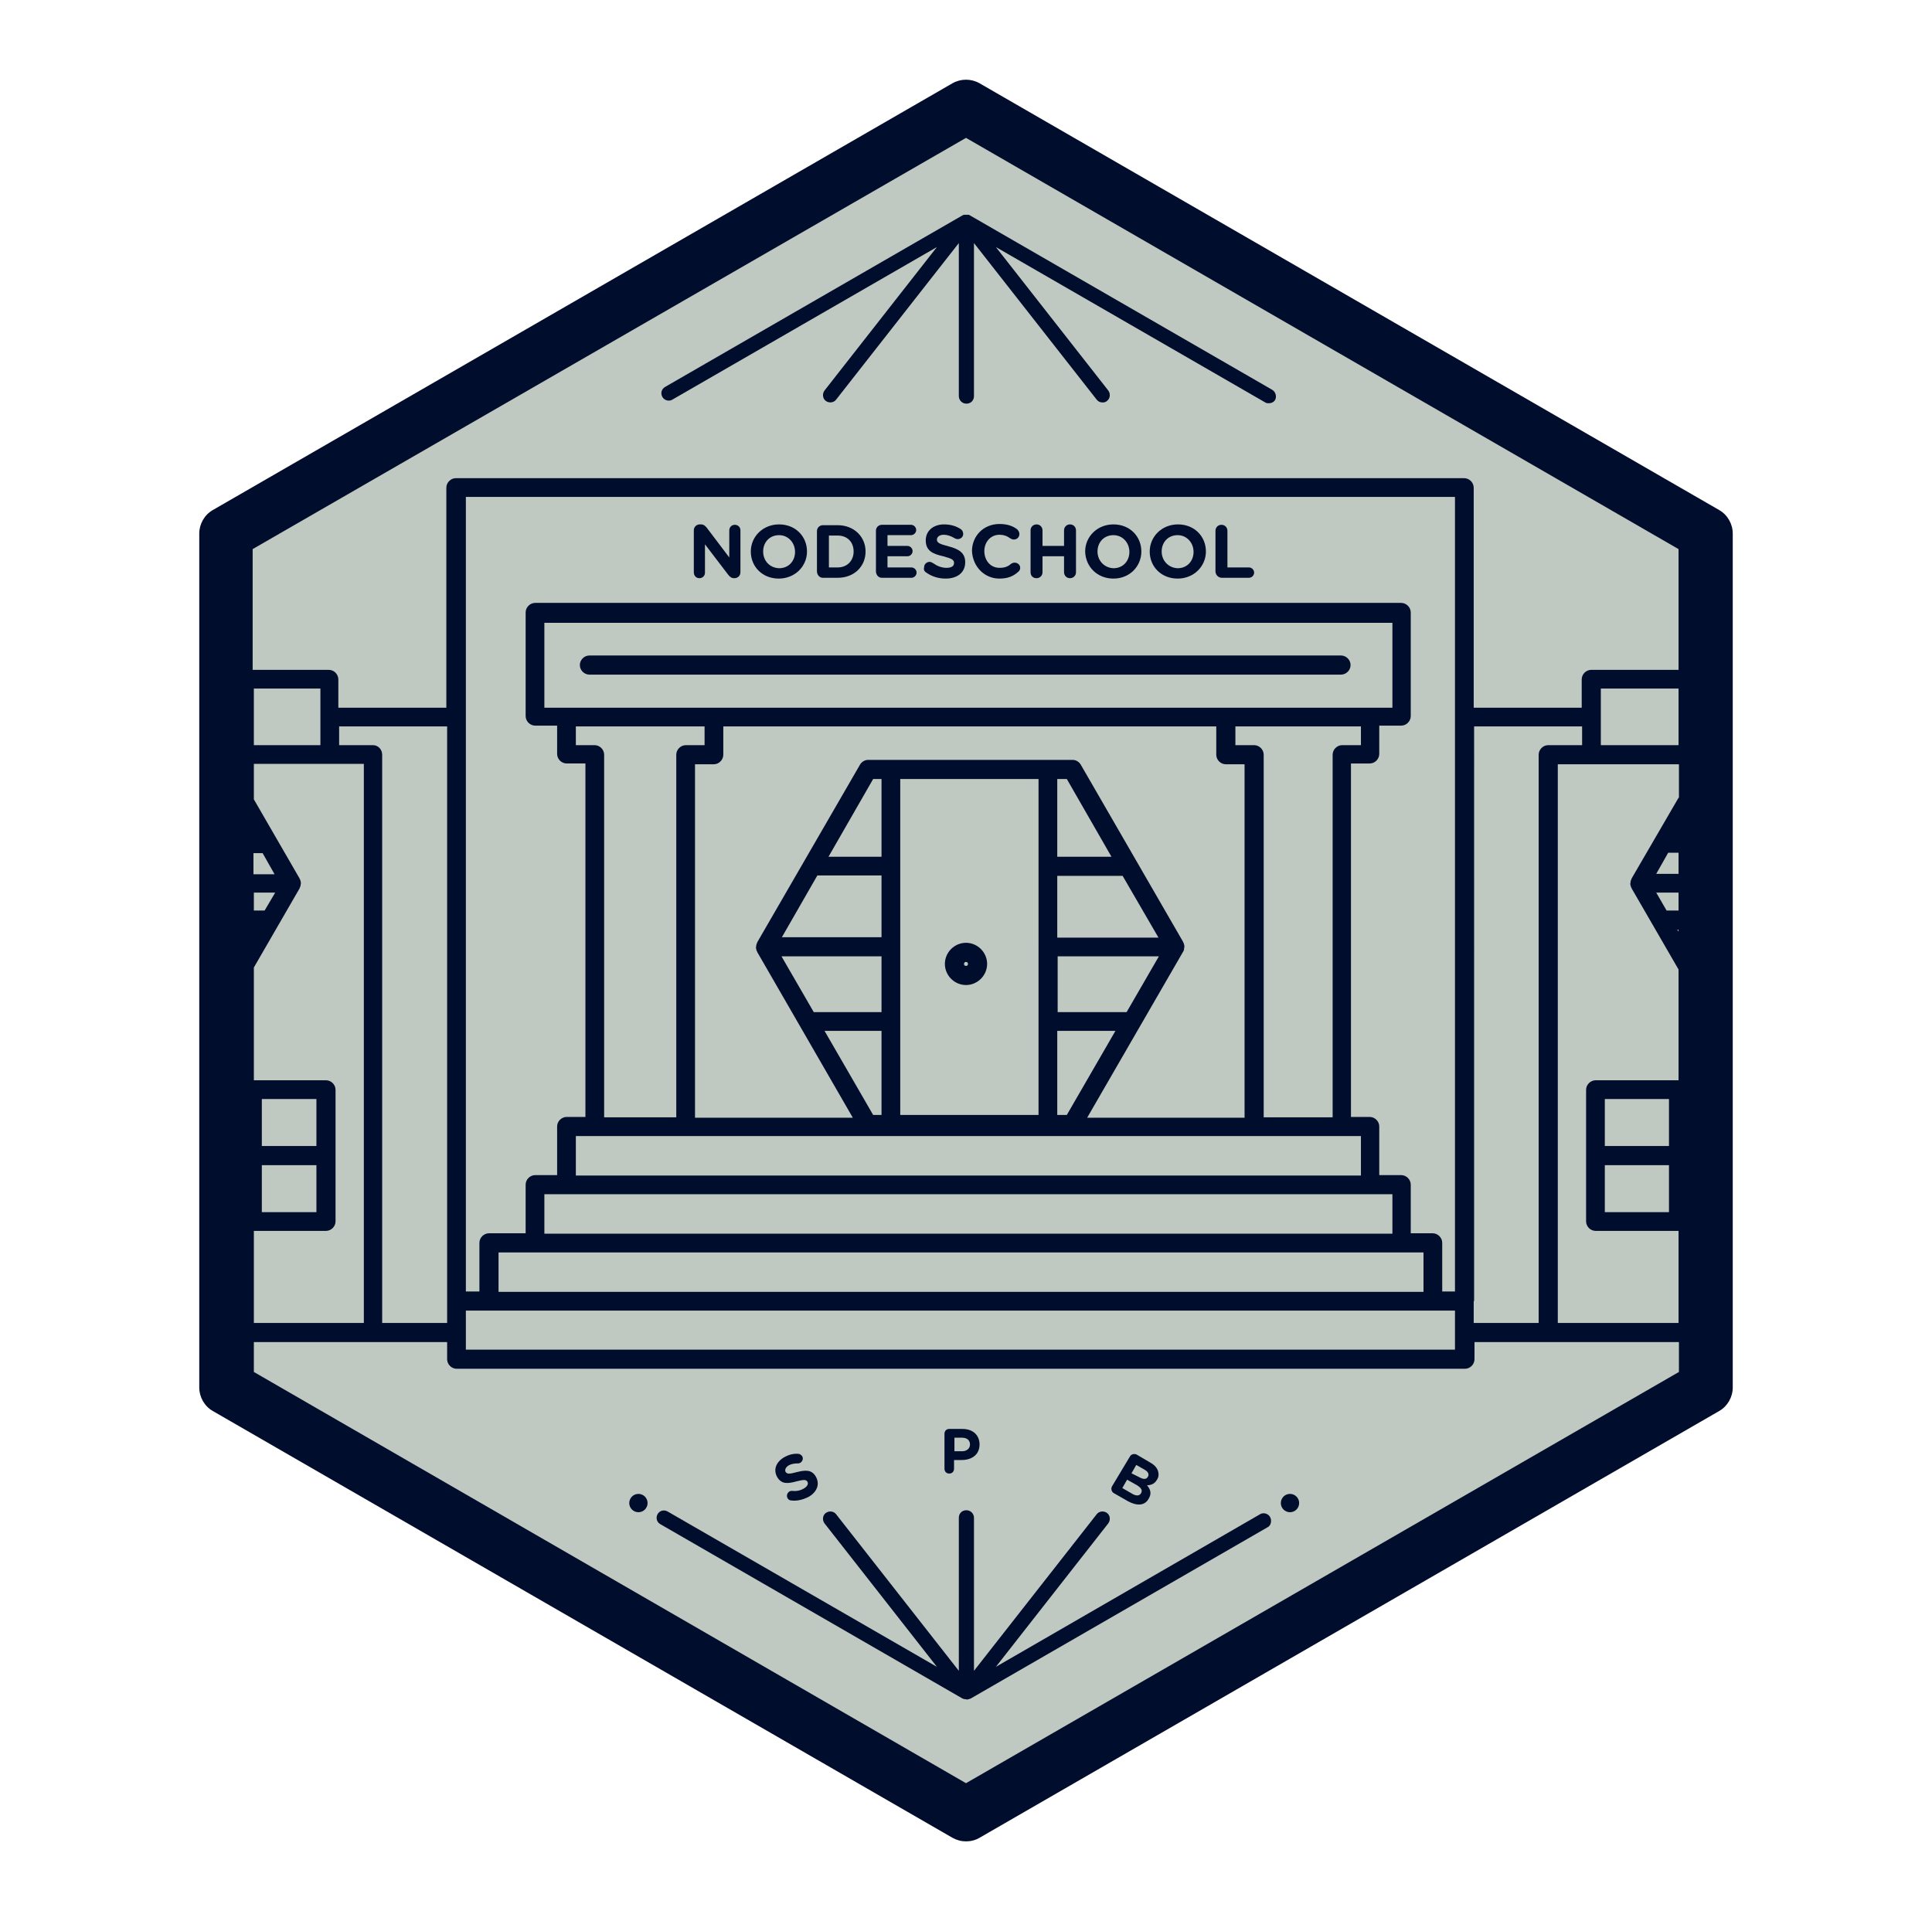 <?xml version="1.0" encoding="UTF-8" standalone="no"?>
<!-- Created with Inkscape (http://www.inkscape.org/) -->

<svg
   xmlns:dc="http://purl.org/dc/elements/1.1/"
   xmlns:cc="http://creativecommons.org/ns#"
   xmlns:rdf="http://www.w3.org/1999/02/22-rdf-syntax-ns#"
   xmlns:svg="http://www.w3.org/2000/svg"
   xmlns="http://www.w3.org/2000/svg"
   xmlns:sodipodi="http://sodipodi.sourceforge.net/DTD/sodipodi-0.dtd"
   xmlns:inkscape="http://www.inkscape.org/namespaces/inkscape"
   version="1.1"
   width="100%"
   height="100%"
   viewBox="0 0 484.8 482.1"
   id="Layer_1"
   xml:space="preserve"
   inkscape:version="0.48.4 r9939"
   sodipodi:docname="nodeschool-sticker-spb.svg"><sodipodi:namedview
     pagecolor="#ffffff"
     bordercolor="#666666"
     borderopacity="1"
     objecttolerance="10"
     gridtolerance="10"
     guidetolerance="10"
     inkscape:pageopacity="0"
     inkscape:pageshadow="2"
     inkscape:window-width="1855"
     inkscape:window-height="1056"
     id="namedview29"
     showgrid="false"
     inkscape:zoom="1.9581"
     inkscape:cx="262.62575"
     inkscape:cy="266.14802"
     inkscape:window-x="65"
     inkscape:window-y="24"
     inkscape:window-maximized="1"
     inkscape:current-layer="Layer_1" /><defs
     id="defs4481" /><polygon
     points="519.3,122.6 704.9,15.4 890.4,122.6 890.4,336.9 704.9,444 519.3,336.9 "
     transform="translate(-462.6,10.5)"
     id="polygon3755"
     style="fill:#c0c9c1;fill-opacity:1" /><path
     d="m 198.508,376.545 c -0.3,0 -0.7,-0.2 -0.9,-0.6 -0.3,-0.6 -0.1,-1.2 0.4,-1.6 0.3,-0.2 0.5,-0.2 0.7,-0.2 1,0.1 2,0 3,-0.6 0.9,-0.5 1.2,-1.2 0.9,-1.7 l 0,0 c -0.3,-0.5 -0.8,-0.6 -2.7,-0.1 -2.2,0.6 -3.8,0.8 -4.9,-1.1 l 0,0 c -1,-1.8 -0.3,-3.7 1.7,-4.9 1.2,-0.7 2.4,-1 3.6,-0.9 0.3,0 0.7,0.2 1,0.6 0.3,0.6 0.1,1.2 -0.4,1.6 -0.2,0.1 -0.4,0.2 -0.6,0.2 -0.9,0 -1.7,0.1 -2.4,0.5 -0.8,0.5 -1,1.1 -0.8,1.6 l 0,0 c 0.4,0.6 0.9,0.6 2.8,0.1 2.3,-0.6 3.8,-0.6 4.8,1.1 l 0,0 c 1.1,1.9 0.3,3.9 -1.8,5.1 -1.4,0.7 -2.9,1.1 -4.4,0.9 z"
     id="path3793"
     style="fill:#010d2c;fill-opacity:1" /><g
     transform="translate(-462.6,10.5)"
     id="g3883"
     style="fill:#010d2c;fill-opacity:1"><path
       d="m 699.6,349.3 c 0,-0.7 0.5,-1.2 1.2,-1.2 h 3.3 c 2.7,0 4.3,1.6 4.3,3.9 v 0 c 0,2.6 -2,3.9 -4.5,3.9 h -1.9 v 2.2 c 0,0.7 -0.5,1.2 -1.2,1.2 -0.7,0 -1.2,-0.5 -1.2,-1.2 v -8.8 z m 4.4,4.4 c 1.2,0 2,-0.7 2,-1.7 v 0 c 0,-1.1 -0.8,-1.7 -2,-1.7 h -1.9 v 3.4 h 1.9 z"
       id="path3915"
       style="fill:#010d2c;fill-opacity:1" /></g><path
     d="m 283.525,365.533 c 0.3,-0.6 1.1,-0.8 1.7,-0.5 l 3.4,2 c 1.1,0.6 1.8,1.4 2,2.3 0.2,0.7 0.1,1.4 -0.3,2 l 0,0 c -0.6,1.1 -1.6,1.4 -2.5,1.4 0.9,1.1 1.2,2.1 0.4,3.4 l 0,0 c -1,1.8 -3,1.8 -5.2,0.6 l -3.5,-2 c -0.6,-0.3 -0.8,-1.1 -0.5,-1.7 l 4.5,-7.5 z m 2.4,5.2 c 0.9,0.5 1.7,0.6 2.1,-0.1 l 0,0 c 0.4,-0.6 0.1,-1.3 -0.8,-1.8 l -2.1,-1.2 -1.2,2.1 2,1 z m -1.7,4.2 c 0.9,0.5 1.7,0.5 2.1,-0.2 l 0,0 c 0.4,-0.7 0.1,-1.3 -1,-2 l -2.5,-1.4 -1.2,2.1 2.6,1.5 z"
     id="path4013"
     style="fill:#010d2c;fill-opacity:1" /><circle
     cx="706.5"
     cy="231.4"
     r="0.5"
     transform="translate(-462.6,10.5)"
     id="circle4135"
     style="fill:none" /><g
     transform="translate(-462.6,10.5)"
     id="g4137"><path
       d="m 705,236.7 c 2.9,0 5.3,-2.4 5.3,-5.3 0,-2.9 -2.4,-5.3 -5.3,-5.3 -2.9,0 -5.3,2.4 -5.3,5.3 0,2.9 2.4,5.3 5.3,5.3 z m 0,-5.8 c 0.3,0 0.5,0.2 0.5,0.5 0,0.3 -0.2,0.5 -0.5,0.5 -0.3,0 -0.5,-0.2 -0.5,-0.5 0,-0.3 0.2,-0.5 0.5,-0.5 z"
       id="path4139"
       style="fill:#010d2c;fill-opacity:1" /><path
       d="m 801.5,156.4 c 0,-1.3 -1.1,-2.4 -2.4,-2.4 H 610.5 c -1.3,0 -2.4,1.1 -2.4,2.4 0,1.3 1.1,2.4 2.4,2.4 h 188.6 c 1.3,0 2.4,-1.1 2.4,-2.4 z"
       id="path4141"
       style="fill:#010d2c;fill-opacity:1" /><path
       d="M 781.8,87.3 705.9,43.5 c 0,0 0,0 0,0 -0.1,-0.1 -0.2,-0.1 -0.3,-0.1 0,0 0,0 0,0 0,0 0,0 0,0 0,0 -0.1,0 -0.1,0 0,0 -0.1,0 -0.1,0 -0.1,0 -0.2,0 -0.3,0 0,0 0,0 -0.1,0 0,0 -0.1,0 -0.1,0 -0.1,0 -0.3,0 -0.4,0 0,0 0,0 0,0 0,0 0,0 0,0 0,0 0,0 0,0 -0.1,0 -0.2,0.1 -0.3,0.1 0,0 0,0 0,0 l -74.7,43.1 c -0.9,0.5 -1.2,1.6 -0.7,2.5 0.5,0.9 1.7,1.2 2.5,0.7 l 66.4,-38.3 -28.2,36 c -0.6,0.8 -0.5,2 0.3,2.6 0.8,0.6 2,0.5 2.6,-0.3 l 30.8,-39.3 v 38.4 c 0,1 0.8,1.9 1.9,1.9 1.1,0 1.9,-0.8 1.9,-1.9 V 50.5 l 30.8,39.3 c 0.4,0.5 0.9,0.7 1.5,0.7 0.4,0 0.8,-0.1 1.1,-0.4 0.8,-0.6 0.9,-1.8 0.3,-2.6 l -28.2,-36 67.6,39 c 0.3,0.2 0.6,0.2 0.9,0.2 0.6,0 1.3,-0.3 1.6,-0.9 0.4,-0.8 0.1,-2 -0.8,-2.5 z"
       id="path4143"
       style="fill:#010d2c;fill-opacity:1" /><path
       d="m 781.3,370.2 c -0.5,-0.9 -1.7,-1.2 -2.5,-0.7 l -66.3,38.3 28.2,-36 c 0.6,-0.8 0.5,-2 -0.3,-2.6 -0.8,-0.6 -2,-0.5 -2.6,0.3 L 707,408.8 v -38.4 c 0,-1 -0.8,-1.9 -1.9,-1.9 -1.1,0 -1.9,0.8 -1.9,1.9 v 38.4 l -30.8,-39.3 c -0.6,-0.8 -1.8,-0.9 -2.6,-0.3 -0.8,0.6 -0.9,1.8 -0.3,2.6 l 28.2,36 -67.6,-39 c -0.9,-0.5 -2,-0.2 -2.5,0.7 -0.5,0.9 -0.2,2 0.7,2.5 l 75.9,43.8 c 0,0 0,0 0.1,0 0.1,0 0.1,0.1 0.2,0.1 0,0 0,0 0.1,0 0,0 0,0 0.1,0 0,0 0.1,0 0.1,0 0.1,0 0.3,0.1 0.4,0.1 l 0,0 0,0 0,0 c 0,0 0,0 0,0 0.2,0 0.3,0 0.4,-0.1 0,0 0.1,0 0.1,0 0,0 0.1,0 0.1,0 0.1,0 0.1,-0.1 0.2,-0.1 0,0 0,0 0.1,0 l 74.7,-43.1 c 0.7,-0.4 1,-1.6 0.5,-2.5 z"
       id="path4145"
       style="fill:#010d2c;fill-opacity:1" /><circle
       cx="786.3"
       cy="366.7"
       r="2.3"
       id="circle4147"
       style="fill:#010d2c;fill-opacity:1"
       d="m 788.6,366.7 c 0,1.27 -1.03,2.3 -2.3,2.3 -1.27,0 -2.3,-1.03 -2.3,-2.3 0,-1.27 1.03,-2.3 2.3,-2.3 1.27,0 2.3,1.03 2.3,2.3 z" /><circle
       cx="622.8"
       cy="366.7"
       r="2.3"
       id="circle4149"
       style="fill:#010d2c;fill-opacity:1"
       d="m 625.1,366.7 c 0,1.27 -1.03,2.3 -2.3,2.3 -1.27,0 -2.3,-1.03 -2.3,-2.3 0,-1.27 1.03,-2.3 2.3,-2.3 1.27,0 2.3,1.03 2.3,2.3 z" /><path
       d="M 894,117.5 708.4,10.4 c -2.1,-1.2 -4.7,-1.2 -6.8,0 L 516,117.5 c -2.1,1.2 -3.4,3.5 -3.4,5.9 v 214.3 c 0,2.4 1.3,4.7 3.4,5.9 l 185.6,107.1 c 1.1,0.6 2.2,0.9 3.4,0.9 1.2,0 2.4,-0.3 3.4,-0.9 L 894,343.6 c 2.1,-1.2 3.4,-3.5 3.4,-5.9 V 123.4 c 0,-2.4 -1.3,-4.7 -3.4,-5.9 z M 705,24.1 883.8,127.3 v 30.3 h -21.9 c -1.3,0 -2.4,1.1 -2.4,2.4 v 7.1 h -27.1 v -55.2 c 0,-1.3 -1.1,-2.4 -2.4,-2.4 H 577 c -1.3,0 -2.4,1.1 -2.4,2.4 v 55.2 H 547.5 V 160 c 0,-1.3 -1.1,-2.4 -2.4,-2.4 H 526 V 127.3 L 705,24.1 z m 160.3,257.8 h 16.1 v 11.8 h -16.1 v -11.8 z m 0,-4.8 v -11.8 h 16.1 v 11.8 h -16.1 z m 18.5,-53.8 -0.3,-0.5 h 0.3 v 0.5 z m -3,-5.3 -2.6,-4.5 h 5.6 v 4.5 h -3 z m -2.6,-9.2 3,-5.3 h 2.6 v 5.3 h -5.6 z M 883.8,189.7 872,210 c 0,0 0,0.1 0,0.1 -0.1,0.1 -0.1,0.3 -0.2,0.4 0,0 0,0.1 0,0.1 0,0.2 -0.1,0.4 -0.1,0.6 0,0.2 0,0.4 0.1,0.6 0,0 0,0.1 0,0.1 0,0.1 0.1,0.3 0.2,0.4 0,0 0,0.1 0,0.1 l 11.8,20.4 v 27.8 H 863 c -1.3,0 -2.4,1.1 -2.4,2.4 v 16.5 16.5 c 0,1.3 1.1,2.4 2.4,2.4 h 20.8 v 23.1 H 853.5 V 181.3 h 8.5 21.9 v 8.4 z m -355.3,13.9 3,5.3 h -5.3 v -5.3 h 2.3 z m 3.1,10 -2.6,4.4 h -2.7 v -4.5 h 5.3 z m -5.3,9.2 0,0 0,0 0,0 z M 542,277.1 H 528.3 V 265.3 H 542 v 11.8 z m 0,4.8 v 11.8 H 528.3 V 281.9 H 542 z m -15.7,16.5 h 18.1 c 1.3,0 2.4,-1.1 2.4,-2.4 V 279.5 263 c 0,-1.3 -1.1,-2.4 -2.4,-2.4 h -18.1 v -28.3 l 11.5,-19.9 c 0,0 0,-0.1 0,-0.1 0.1,-0.1 0.1,-0.3 0.2,-0.4 0,0 0,-0.1 0,-0.1 0,-0.2 0.1,-0.4 0.1,-0.6 0,-0.2 0,-0.4 -0.1,-0.6 0,0 0,-0.1 0,-0.1 0,-0.1 -0.1,-0.3 -0.2,-0.4 0,0 0,-0.1 0,-0.1 l -11.5,-19.9 v -8.9 h 19.1 8.5 v 140.3 h -27.6 v -23.1 z m 16.7,-129 v 7.1 H 526.3 V 162.3 H 543 v 7.1 z m 13.2,7.1 h -8.5 v -4.7 h 27.1 V 316 321.5 H 558.5 V 178.9 c 0,-1.3 -1,-2.4 -2.3,-2.4 z m 271.5,-7.1 v 144.2 h -3.2 v -12.2 c 0,-1.3 -1.1,-2.4 -2.4,-2.4 h -5.5 v -12.2 c 0,-1.3 -1.1,-2.4 -2.4,-2.4 h -5.5 v -12.2 c 0,-1.3 -1.1,-2.4 -2.4,-2.4 h -4.7 v -88.7 h 4.7 c 1.3,0 2.4,-1.1 2.4,-2.4 v -7.1 h 5.5 c 1.3,0 2.4,-1.1 2.4,-2.4 v -26 c 0,-1.3 -1.1,-2.4 -2.4,-2.4 H 596.9 c -1.3,0 -2.4,1.1 -2.4,2.4 v 26 c 0,1.3 1.1,2.4 2.4,2.4 h 5.5 v 7.1 c 0,1.3 1.1,2.4 2.4,2.4 h 4.7 v 88.7 h -4.7 c -1.3,0 -2.4,1.1 -2.4,2.4 v 12.2 h -5.5 c -1.3,0 -2.4,1.1 -2.4,2.4 V 299 h -9.2 c -1.3,0 -2.4,1.1 -2.4,2.4 v 12.2 h -3.4 V 169.4 114.2 h 248.2 v 55.2 z m -215.9,7.1 h -4.7 v -4.7 h 32.3 v 4.7 h -4.7 c -1.3,0 -2.4,1.1 -2.4,2.4 v 91 h -18.1 v -91 c 0,-1.3 -1.1,-2.4 -2.4,-2.4 z m -12.6,-9.4 V 145.8 H 812 v 21.3 h -5.5 -36.2 -128.5 -37 -5.6 z M 797,178.9 v 91 h -17.3 v -91 c 0,-1.3 -1.1,-2.4 -2.4,-2.4 h -4.7 v -4.7 h 31.5 v 4.7 h -4.7 c -1.3,0 -2.4,1.1 -2.4,2.4 z m -69.1,69.3 h 14.6 l -12.2,21.1 h -2.4 v -21.1 z m 17.4,-4.7 H 728 v -14 h 25.4 l -8.1,14 z m -17.4,-18.7 v -15.5 h 16.4 l 9,15.5 h -25.4 z m 0,-20.3 V 185 h 2.4 l 11.2,19.5 h -13.6 z m -4.7,22.7 v 42.1 H 688.5 V 245.9 227.2 206.9 185 h 34.7 v 42.2 z M 683.8,204.5 H 670.5 L 681.7,185 h 2.1 v 19.5 z m -16.1,4.7 h 16.1 v 15.5 h -25 l 8.9,-15.5 z m 16.1,20.3 v 14 h -17 l -8.1,-14 h 25.1 z m 0,18.7 v 21.1 h -2.1 l -12.2,-21.1 h 14.3 z m 75.7,-19.9 c 0,0 0,0 0,0 0.1,-0.2 0.2,-0.3 0.2,-0.5 0,0 0,-0.1 0,-0.1 0,-0.2 0.1,-0.4 0.1,-0.6 0,-0.2 0,-0.4 -0.1,-0.6 0,0 0,-0.1 0,-0.1 0,-0.1 -0.1,-0.3 -0.2,-0.4 0,0 0,-0.1 0,-0.1 l -25.7,-44.5 c -0.4,-0.7 -1.2,-1.2 -2,-1.2 h -6.2 -39.4 -5.8 c -0.8,0 -1.6,0.5 -2,1.2 L 652.6,226 c 0,0 0,0.1 0,0.1 -0.1,0.1 -0.1,0.3 -0.2,0.4 0,0 0,0.1 0,0.1 0,0.2 -0.1,0.4 -0.1,0.6 0,0.2 0,0.4 0.1,0.6 0,0 0,0.1 0,0.1 0,0.1 0.1,0.3 0.2,0.4 0,0 0,0.1 0,0.1 l 24,41.6 H 637 v -88.7 h 4.7 c 1.3,0 2.4,-1.1 2.4,-2.4 v -7.1 h 123.7 v 7.1 c 0,1.3 1.1,2.4 2.4,2.4 h 4.7 V 270 h -39.5 l 24.1,-41.7 z m 39.9,46.3 h 4.7 v 9.9 h -197 v -9.9 h 4.7 187.6 z m 7.1,14.6 h 5.5 v 9.9 H 599.2 v -9.9 h 5.5 201.8 z m 7.8,14.6 h 5.5 v 9.9 H 587.7 v -9.9 h 9.2 217.4 z m -234.8,20.1 v -5.5 h 5.8 236.9 5.5 v 5.5 4.3 H 579.5 v -4.3 z m 253,-7.9 V 171.8 h 27.1 v 4.7 h -8.5 c -1.3,0 -2.4,1.1 -2.4,2.4 V 321.5 H 832.4 V 316 z m 31.8,-139.5 v -7.1 -7.1 h 19.5 v 14.2 H 864.3 z M 705,437 526.3,333.8 v -7.5 h 29.9 0 18.6 v 4.3 c 0,1.3 1.1,2.4 2.4,2.4 h 253 c 1.3,0 2.4,-1.1 2.4,-2.4 v -4.3 h 18.6 0 32.7 v 7.5 L 705,437 z"
       id="path4157"
       style="fill:#010d2c;fill-opacity:1" /><path
       d="m 638.1,134.6 c 0.8,0 1.4,-0.6 1.4,-1.4 v -7.1 l 5.8,7.6 c 0.4,0.5 0.8,0.9 1.5,0.9 h 0.1 c 0.8,0 1.5,-0.6 1.5,-1.5 v -10.5 c 0,-0.8 -0.6,-1.4 -1.4,-1.4 -0.8,0 -1.4,0.6 -1.4,1.4 v 6.8 L 640,122 c -0.4,-0.5 -0.8,-0.9 -1.5,-0.9 h -0.3 c -0.8,0 -1.5,0.6 -1.5,1.5 v 10.5 c 0,0.9 0.6,1.5 1.4,1.5 z"
       id="path4159"
       style="fill:#010d2c;fill-opacity:1" /><path
       d="m 658,134.7 c 4.1,0 7.1,-3.1 7.1,-6.8 v 0 c 0,-3.8 -2.9,-6.8 -7,-6.8 -4.1,0 -7.1,3.1 -7.1,6.8 v 0 c 0,3.8 2.9,6.8 7,6.8 z m -3.9,-6.8 c 0,-2.3 1.6,-4.1 4,-4.1 2.3,0 4,1.9 4,4.2 v 0 c 0,2.3 -1.6,4.1 -4,4.1 -2.4,-0.1 -4,-1.9 -4,-4.2 l 0,0 z"
       id="path4161"
       style="fill:#010d2c;fill-opacity:1" /><path
       d="m 669.1,134.5 h 3.7 c 4.2,0 7,-2.9 7,-6.6 v 0 c 0,-3.7 -2.9,-6.6 -7,-6.6 h -3.7 c -0.8,0 -1.5,0.6 -1.5,1.5 V 133 c 0.1,0.9 0.7,1.5 1.5,1.5 z m 1.5,-10.6 h 2.2 c 2.4,0 4,1.6 4,4 v 0 c 0,2.3 -1.6,4 -4,4 h -2.2 v -8 z"
       id="path4163"
       style="fill:#010d2c;fill-opacity:1" /><path
       d="m 683.9,134.5 h 7.4 c 0.7,0 1.3,-0.6 1.3,-1.3 0,-0.7 -0.6,-1.3 -1.3,-1.3 h -6 v -2.8 h 5 c 0.7,0 1.3,-0.6 1.3,-1.3 0,-0.7 -0.6,-1.3 -1.3,-1.3 h -5 v -2.7 h 5.9 c 0.7,0 1.3,-0.6 1.3,-1.3 0,-0.7 -0.6,-1.3 -1.3,-1.3 h -7.3 c -0.8,0 -1.5,0.6 -1.5,1.5 V 133 c 0.1,0.9 0.7,1.5 1.5,1.5 z"
       id="path4165"
       style="fill:#010d2c;fill-opacity:1" /><path
       d="m 694.9,133.1 c 1.5,1.1 3.2,1.6 5,1.6 2.9,0 4.9,-1.5 4.9,-4.1 v 0 c 0,-2.3 -1.5,-3.3 -4.2,-4 -2.3,-0.6 -2.9,-0.9 -2.9,-1.7 v 0 c 0,-0.6 0.6,-1.2 1.7,-1.2 0.9,0 1.8,0.3 2.8,0.9 0.2,0.1 0.5,0.2 0.7,0.2 0.8,0 1.4,-0.6 1.4,-1.3 0,-0.6 -0.3,-1 -0.6,-1.2 -1.2,-0.8 -2.6,-1.2 -4.2,-1.2 -2.7,0 -4.6,1.6 -4.6,4 v 0 c 0,2.6 1.7,3.4 4.4,4 2.2,0.6 2.7,0.9 2.7,1.7 v 0 c 0,0.8 -0.7,1.2 -1.9,1.2 -1.3,0 -2.4,-0.5 -3.4,-1.2 -0.2,-0.1 -0.5,-0.3 -0.8,-0.3 -0.8,0 -1.4,0.6 -1.4,1.3 -0.2,0.7 0.1,1.1 0.4,1.3 z"
       id="path4167"
       style="fill:#010d2c;fill-opacity:1" /><path
       d="m 713.4,134.7 c 2.1,0 3.5,-0.6 4.7,-1.7 0.3,-0.2 0.5,-0.6 0.5,-1 0,-0.7 -0.6,-1.3 -1.4,-1.3 -0.3,0 -0.6,0.1 -0.9,0.3 -0.8,0.7 -1.6,1 -2.9,1 -2.3,0 -3.8,-1.9 -3.8,-4.2 v 0 c 0,-2.3 1.6,-4.1 3.8,-4.1 1,0 1.9,0.3 2.7,0.9 0.2,0.1 0.5,0.3 0.9,0.3 0.8,0 1.4,-0.6 1.4,-1.4 0,-0.5 -0.3,-0.9 -0.6,-1.2 -1.1,-0.8 -2.4,-1.3 -4.4,-1.3 -4.1,0 -6.9,3.1 -6.9,6.8 v 0 c 0.2,3.9 3.1,6.9 6.9,6.9 z"
       id="path4169"
       style="fill:#010d2c;fill-opacity:1" /><path
       d="m 722.7,134.6 c 0.8,0 1.5,-0.6 1.5,-1.5 v -4 h 5.4 v 4 c 0,0.8 0.6,1.5 1.5,1.5 0.8,0 1.5,-0.6 1.5,-1.5 v -10.5 c 0,-0.8 -0.6,-1.5 -1.5,-1.5 -0.8,0 -1.5,0.6 -1.5,1.5 v 3.9 h -5.4 v -3.9 c 0,-0.8 -0.6,-1.5 -1.5,-1.5 -0.8,0 -1.5,0.6 -1.5,1.5 v 10.5 c 0,0.9 0.6,1.5 1.5,1.5 z"
       id="path4171"
       style="fill:#010d2c;fill-opacity:1" /><path
       d="m 742,134.7 c 4.1,0 7,-3.1 7,-6.8 v 0 c 0,-3.8 -2.9,-6.8 -7,-6.8 -4.1,0 -7.1,3.1 -7.1,6.8 v 0 c 0.1,3.8 3,6.8 7.1,6.8 z m -4,-6.8 c 0,-2.3 1.6,-4.1 4,-4.1 2.3,0 4,1.9 4,4.2 v 0 c 0,2.3 -1.6,4.1 -4,4.1 -2.3,-0.1 -4,-1.9 -4,-4.2 l 0,0 z"
       id="path4173"
       style="fill:#010d2c;fill-opacity:1" /><path
       d="m 758.1,134.7 c 4.1,0 7.1,-3.1 7.1,-6.8 v 0 c 0,-3.8 -2.9,-6.8 -7,-6.8 -4.1,0 -7.1,3.1 -7.1,6.8 v 0 c 0,3.8 2.9,6.8 7,6.8 z m -4,-6.8 c 0,-2.3 1.6,-4.1 4,-4.1 2.3,0 4,1.9 4,4.2 v 0 c 0,2.3 -1.6,4.1 -4,4.1 -2.3,-0.1 -4,-1.9 -4,-4.2 l 0,0 z"
       id="path4175"
       style="fill:#010d2c;fill-opacity:1" /><path
       d="m 769.2,134.5 h 6.8 c 0.7,0 1.3,-0.6 1.3,-1.3 0,-0.7 -0.6,-1.3 -1.3,-1.3 h -5.4 v -9.2 c 0,-0.8 -0.6,-1.5 -1.5,-1.5 -0.8,0 -1.5,0.6 -1.5,1.5 V 133 c 0.1,0.9 0.8,1.5 1.6,1.5 z"
       id="path4177"
       style="fill:#010d2c;fill-opacity:1" /></g></svg>